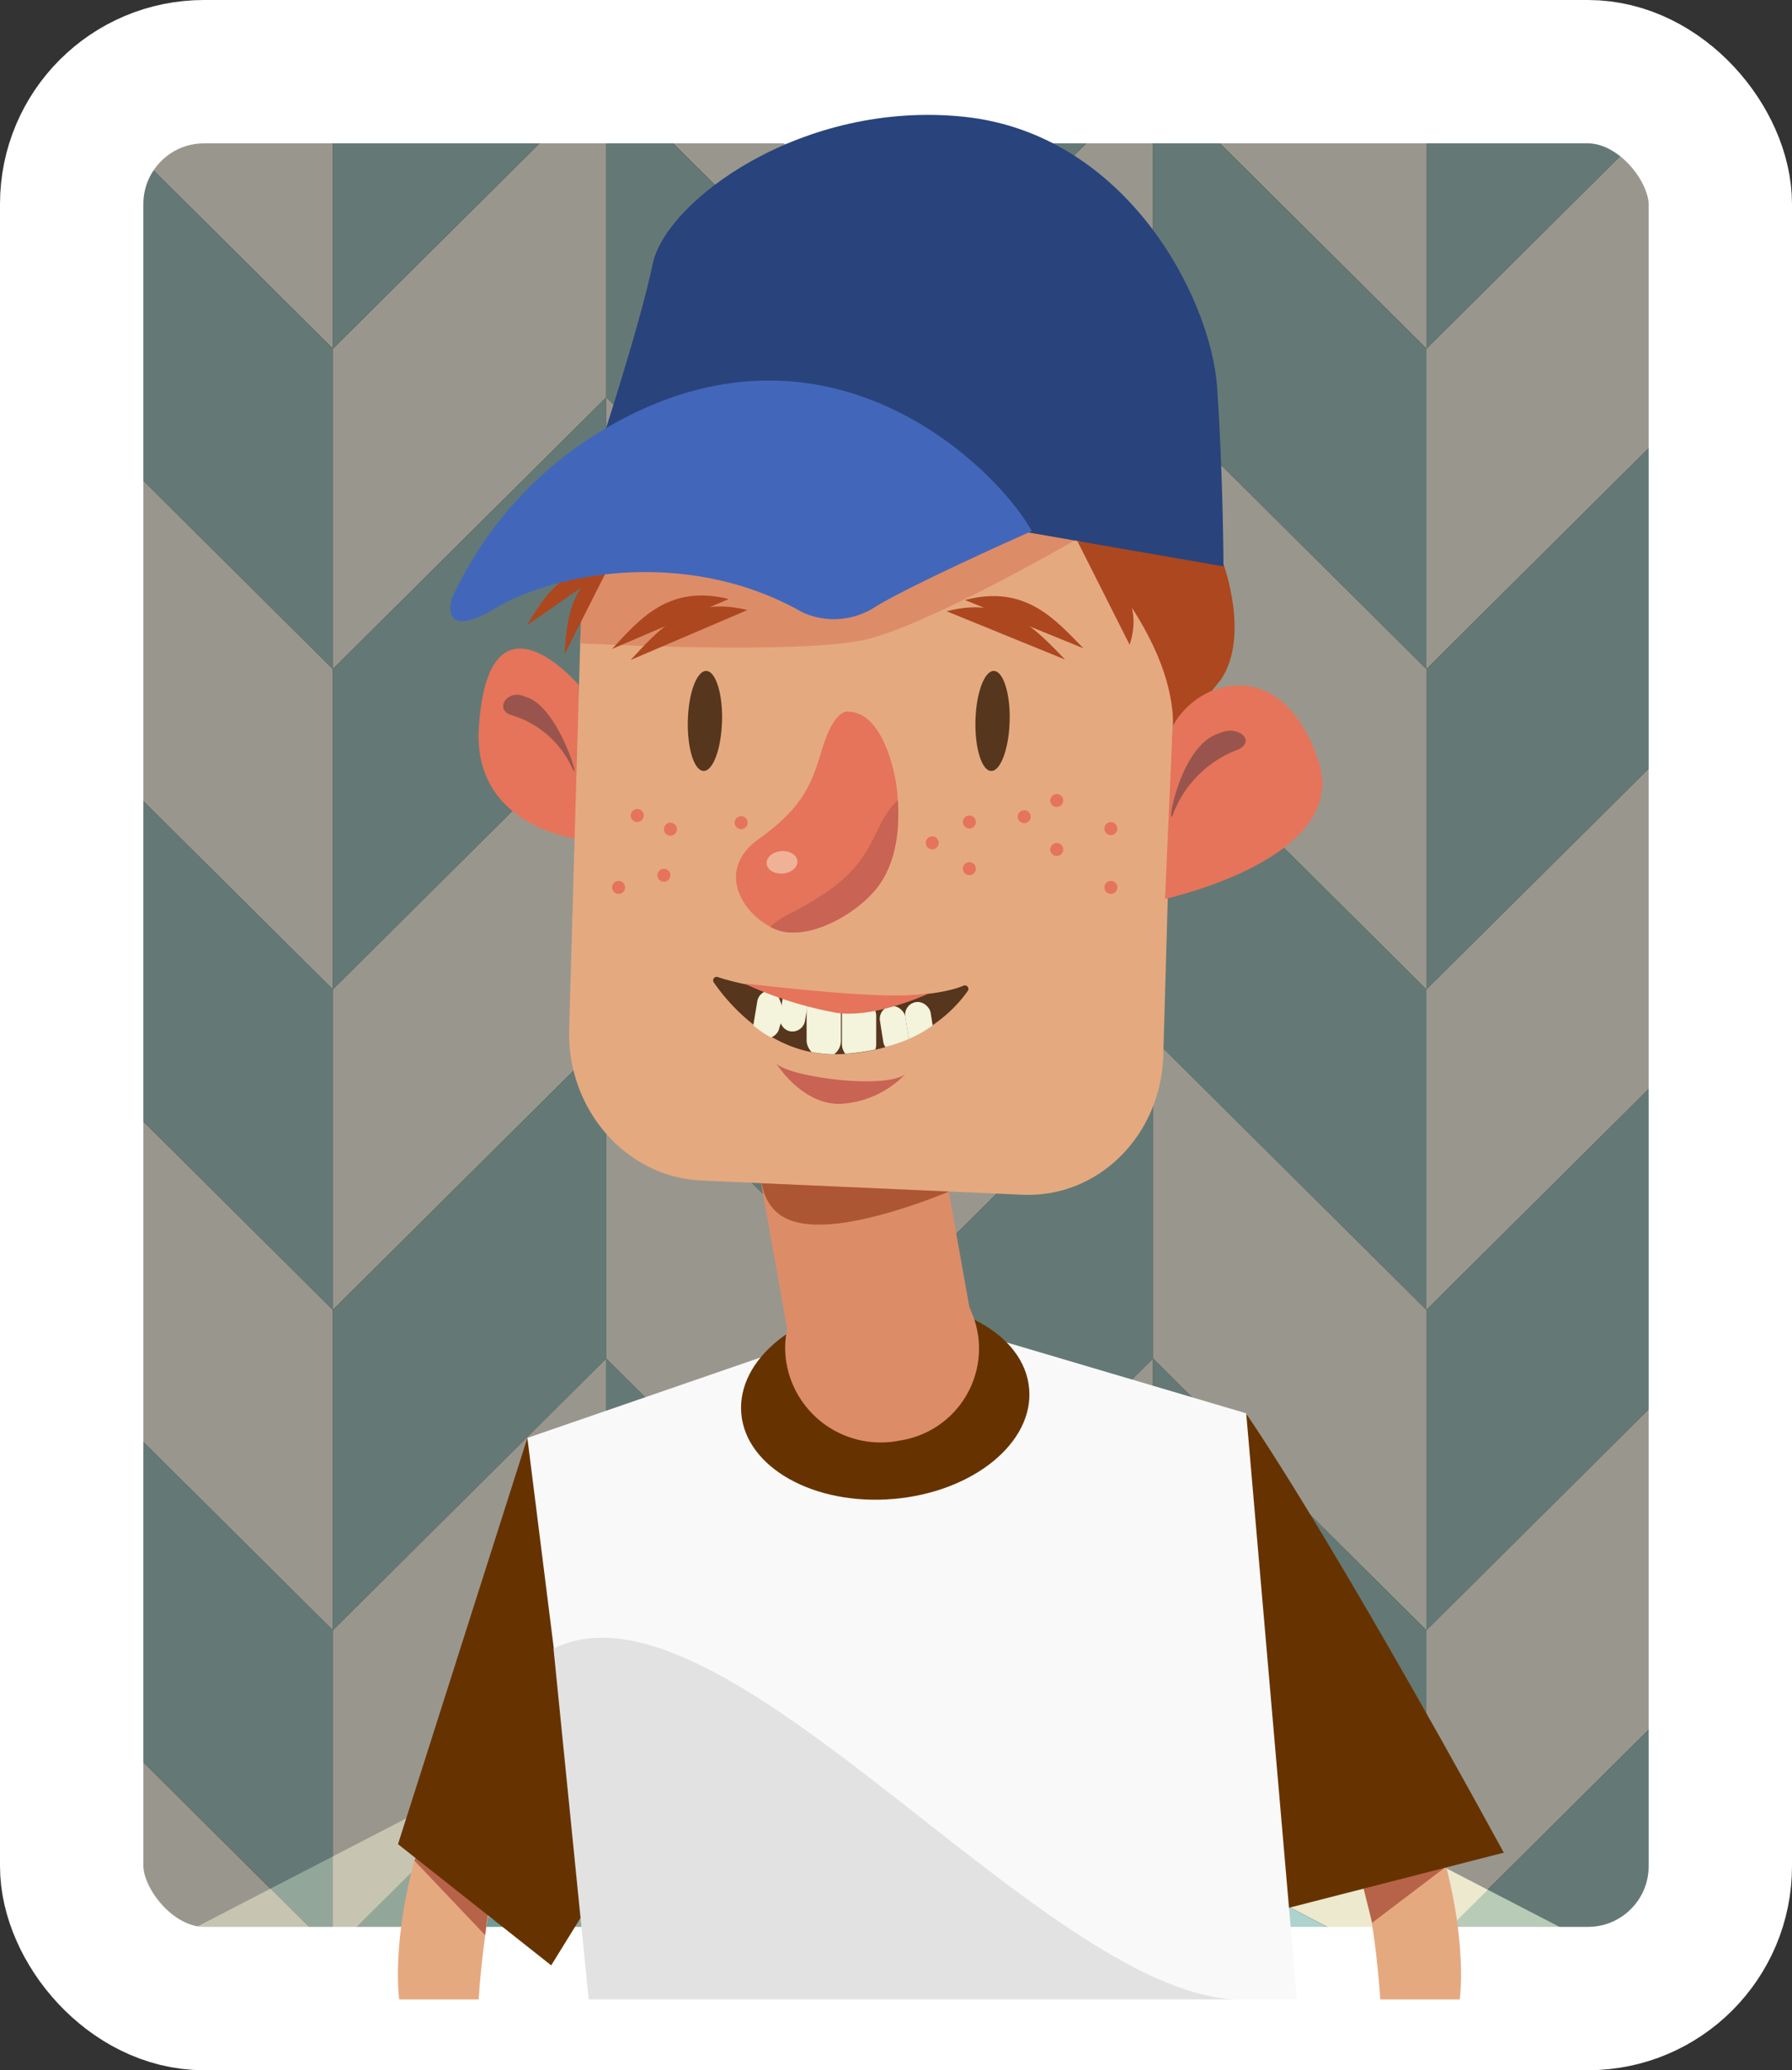 <svg id="baseball" xmlns="http://www.w3.org/2000/svg" xmlns:xlink="http://www.w3.org/1999/xlink" viewBox="0 0 162.49 187.73"><rect x="0" y="0" width="162.49" height="187.73" fill="#333333" stroke="none"/><defs><style>.cls-1,.cls-11,.cls-17,.cls-2,.cls-25{fill:none;}.cls-2,.cls-4,.cls-6,.cls-8{opacity:0.56;}.cls-3,.cls-4{fill:#eeecc8;}.cls-5,.cls-6{fill:#5ebbc2;}.cls-7{fill:#fcfae3;}.cls-9{fill:#eae6d5;}.cls-10{fill:#8bb1a9;}.cls-11{stroke:#fff;stroke-width:13px;}.cls-11,.cls-17,.cls-25{stroke-miterlimit:10;}.cls-12{fill:#e5a980;}.cls-13{fill:#e5745a;}.cls-14{fill:#dd8c68;}.cls-15{fill:#ad471f;}.cls-16{fill:#29437c;}.cls-17{stroke:#000;}.cls-18{fill:#b76349;}.cls-19{fill:#630;}.cls-20{fill:#99544d;}.cls-21{fill:#f9f9f9;}.cls-22{fill:#4267ba;}.cls-23{fill:#56361d;}.cls-24{fill:#efb297;}.cls-25{stroke:#e5745a;stroke-linecap:round;stroke-width:4px;}.cls-26{fill:#ad5634;}.cls-27{clip-path:url(#clip-path);}.cls-28{fill:#c96353;}.cls-29{clip-path:url(#clip-path-2);}.cls-30{fill:#f4f3dc;}.cls-31{fill:#e2e2e2;}</style><clipPath id="clip-path" transform="translate(-1.01 -1.95)"><path class="cls-1" d="M78,66.49c2.91.08,4.17,5.07,4.37,7.34s.22,5.63-1.56,8.25-6.51,5.32-9.42,4.16S65.7,80.94,69.85,78s4.83-5.25,5.71-8.13C76.72,66,78,66.49,78,66.49Z"/></clipPath><clipPath id="clip-path-2" transform="translate(-1.01 -1.95)"><path class="cls-1" d="M67.4,90.93c2.32,1.86,21,.3,21.1.26S87,96.91,77.34,97.53c-3.73.24-7.9-1.64-9.6-4.35C67.3,92.49,66.89,90.52,67.4,90.93Z"/></clipPath></defs><title>baseball</title><polyline class="cls-2" points="154.12 72.06 116.87 52.78 79.62 72.06 42.37 52.78 5.12 72.06 5.12 72.1 42.37 52.82 79.62 72.1 116.87 52.82 154.12 72.1"/><polyline class="cls-2" points="154.12 61.14 116.87 41.86 79.62 61.14 42.37 41.86 5.12 61.14 5.12 61.18 42.37 41.9 79.62 61.18 116.87 41.9 154.12 61.18"/><polyline class="cls-2" points="154.12 50.22 116.87 30.94 79.62 50.22 42.37 30.94 5.12 50.22 5.12 50.26 42.37 30.98 79.62 50.26 116.87 30.98 154.12 50.26"/><polyline class="cls-2" points="154.12 39.29 116.87 20.02 79.62 39.29 42.37 20.02 5.12 39.29 5.12 39.34 42.37 20.06 79.62 39.34 116.87 20.06 154.12 39.34"/><polyline class="cls-2" points="154.12 159.42 116.87 140.14 79.62 159.42 42.37 140.14 5.12 159.42 5.12 159.47 42.37 140.19 79.62 159.47 116.87 140.19 154.12 159.47"/><polyline class="cls-2" points="154.12 28.37 116.87 9.1 79.62 28.37 42.37 9.1 5.12 28.37 5.12 28.42 42.37 9.14 79.62 28.42 116.87 9.14 154.12 28.42"/><polyline class="cls-2" points="154.12 126.66 116.87 107.38 79.62 126.66 42.37 107.38 5.12 126.66 5.12 126.7 42.37 107.43 79.62 126.7 116.87 107.43 154.12 126.7"/><polyline class="cls-2" points="154.12 82.98 116.87 63.7 79.62 82.98 42.37 63.7 5.12 82.98 5.12 83.02 42.37 63.74 79.62 83.02 116.87 63.74 154.12 83.02"/><polyline class="cls-2" points="154.12 104.82 116.87 85.54 79.62 104.82 42.37 85.54 5.12 104.82 5.12 104.86 42.37 85.59 79.62 104.86 116.87 85.59 154.12 104.86"/><polyline class="cls-2" points="154.12 93.9 116.87 74.62 79.62 93.9 42.37 74.62 5.12 93.9 5.12 93.94 42.37 74.67 79.62 93.94 116.87 74.67 154.12 93.94"/><polygon class="cls-2" points="26.13 6.58 5.12 17.45 5.12 17.5 26.22 6.58 26.13 6.58"/><polyline class="cls-2" points="154.12 137.58 116.87 118.3 79.62 137.58 42.37 118.3 5.12 137.58 5.12 137.63 42.37 118.35 79.62 137.63 116.87 118.35 154.12 137.63"/><polygon class="cls-2" points="26.13 181.31 26.22 181.31 42.37 172.95 58.52 181.31 58.6 181.31 42.37 172.91 26.13 181.31"/><polygon class="cls-1" points="100.64 181.31 100.72 181.31 116.87 172.95 133.02 181.31 133.1 181.31 116.87 172.91 100.64 181.31"/><polyline class="cls-1" points="154.12 17.45 133.1 6.58 133.02 6.58 154.12 17.5"/><polygon class="cls-1" points="100.72 6.58 100.64 6.58 79.62 17.45 58.6 6.58 58.52 6.58 79.62 17.5 100.72 6.58"/><polyline class="cls-2" points="154.12 115.74 116.87 96.46 79.62 115.74 42.37 96.46 5.12 115.74 5.12 115.78 42.37 96.51 79.62 115.78 116.87 96.51 154.12 115.78"/><polyline class="cls-2" points="154.12 148.5 116.87 129.22 79.62 148.5 42.37 129.22 5.12 148.5 5.12 148.55 42.37 129.27 79.62 148.55 116.87 129.27 154.12 148.55"/><polyline class="cls-2" points="154.12 181.26 116.87 161.99 79.62 181.26 42.37 161.99 5.12 181.26 5.12 181.31 42.37 162.03 79.62 181.31 116.87 162.03 154.12 181.31"/><polyline class="cls-2" points="154.12 170.34 116.87 151.06 79.62 170.34 42.37 151.06 5.12 170.34 5.12 170.39 42.37 151.11 79.62 170.39 116.87 151.11 154.12 170.39"/><polygon class="cls-3" points="100.64 6.58 58.6 6.58 79.62 17.45 100.64 6.58"/><polygon class="cls-4" points="5.12 6.58 5.12 17.45 26.13 6.58 5.12 6.58"/><polygon class="cls-4" points="5.12 181.31 26.13 181.31 42.37 172.91 58.6 181.31 79.62 181.31 42.37 162.03 5.12 181.31"/><polygon class="cls-3" points="79.62 181.31 100.64 181.31 116.87 172.91 133.1 181.31 154.12 181.31 116.87 162.03 79.62 181.31"/><polygon class="cls-5" points="100.72 181.31 133.02 181.31 116.87 172.95 100.72 181.31"/><polygon class="cls-6" points="26.22 181.31 58.52 181.31 42.37 172.95 26.22 181.31"/><rect class="cls-2" x="5.12" y="6.58" width="149" height="174.73"/><rect class="cls-7" x="60.79" y="89.73" width="2.56" height="6.67" rx="1.28" ry="1.28"/><g class="cls-8"><polygon class="cls-1" points="104.54 181.31 104.56 181.31 104.55 181.3 104.54 181.31"/><polygon class="cls-1" points="54.96 181.31 54.98 181.31 54.97 181.3 54.96 181.31"/><polygon class="cls-1" points="154.12 181.31 154.12 181.31 154.12 181.31 154.12 181.31"/><polygon class="cls-1" points="54.97 65.09 79.76 89.73 104.55 65.09 129.34 89.73 154.12 65.11 154.12 65.09 129.34 89.72 104.55 65.08 79.76 89.72 54.97 65.08 30.18 89.72 5.39 65.08 5.39 65.09 30.18 89.73 54.97 65.09"/><polygon class="cls-1" points="54.97 36.04 79.76 60.68 104.55 36.04 129.34 60.68 154.12 36.05 154.12 36.04 129.34 60.67 104.55 36.03 79.76 60.67 54.97 36.03 30.18 60.67 5.39 36.03 5.39 36.04 30.18 60.68 54.97 36.04"/><polygon class="cls-1" points="54.97 94.15 79.76 118.79 104.55 94.15 129.34 118.79 154.12 94.16 154.12 94.15 129.34 118.78 104.55 94.14 79.76 118.78 54.97 94.14 30.18 118.78 5.39 94.14 5.39 94.15 30.18 118.79 54.97 94.15"/><polygon class="cls-1" points="54.97 6.99 79.76 31.63 104.55 6.99 129.34 31.63 154.12 7 154.12 6.99 129.34 31.61 104.55 6.97 79.76 31.61 54.97 6.97 30.18 31.61 5.39 6.97 5.39 6.99 30.18 31.63 54.97 6.99"/><polygon class="cls-1" points="54.97 123.2 79.76 147.84 104.55 123.2 129.34 147.84 154.12 123.21 154.12 123.2 129.34 147.83 104.55 123.19 79.76 147.83 54.97 123.19 30.18 147.83 5.39 123.19 5.39 123.2 30.18 147.84 54.97 123.2"/><polygon class="cls-1" points="5.39 181.3 5.39 181.31 5.41 181.31 5.39 181.3"/><polygon class="cls-1" points="54.97 152.25 79.76 176.9 104.55 152.25 129.34 176.9 154.12 152.27 154.12 152.25 129.34 176.88 104.55 152.24 79.76 176.88 54.97 152.24 30.18 176.88 5.39 152.24 5.39 152.25 30.18 176.9 54.97 152.25"/><polygon class="cls-9" points="30.18 6.84 5.39 6.84 5.39 6.97 30.18 31.61 30.18 6.84"/><polygon class="cls-10" points="54.97 6.97 54.97 6.84 30.18 6.84 30.18 31.61 54.97 6.97"/><polygon class="cls-9" points="79.76 31.61 79.76 6.84 54.97 6.84 54.97 6.97 79.76 31.61"/><polygon class="cls-10" points="104.55 6.97 104.55 6.84 79.76 6.84 79.76 31.61 104.55 6.97"/><polygon class="cls-9" points="129.34 31.61 129.34 6.84 104.55 6.84 104.55 6.97 129.34 31.61"/><polygon class="cls-10" points="154.12 6.99 154.12 6.84 129.34 6.84 129.34 31.61 154.12 6.99"/><polygon class="cls-10" points="30.18 31.63 5.39 6.99 5.39 36.03 30.18 60.67 30.18 31.63"/><polygon class="cls-9" points="30.18 31.63 30.18 60.67 54.97 36.03 54.97 6.99 30.18 31.63"/><polygon class="cls-10" points="54.97 6.99 54.97 36.03 79.76 60.67 79.76 31.63 54.97 6.99"/><polygon class="cls-9" points="79.76 31.63 79.76 60.67 104.55 36.03 104.55 6.99 79.76 31.63"/><polygon class="cls-10" points="104.55 6.99 104.55 36.03 129.34 60.67 129.34 31.63 104.55 6.99"/><polygon class="cls-9" points="129.34 60.67 154.12 36.04 154.12 7 129.34 31.63 129.34 60.67"/><polygon class="cls-9" points="30.18 60.68 5.39 36.04 5.39 65.08 30.18 89.72 30.18 60.68"/><polygon class="cls-10" points="30.18 60.68 30.18 89.72 54.97 65.08 54.97 36.04 30.18 60.68"/><polygon class="cls-9" points="54.97 36.04 54.97 65.08 79.76 89.72 79.76 60.68 54.97 36.04"/><polygon class="cls-10" points="79.76 60.68 79.76 89.72 104.55 65.08 104.55 36.04 79.76 60.68"/><polygon class="cls-9" points="104.55 36.04 104.55 65.08 129.34 89.72 129.34 60.68 104.55 36.04"/><polygon class="cls-10" points="129.34 89.72 154.12 65.09 154.12 36.05 129.34 60.68 129.34 89.72"/><polygon class="cls-10" points="30.18 89.73 5.39 65.09 5.39 94.14 30.18 118.78 30.18 89.73"/><polygon class="cls-9" points="30.18 89.73 30.18 118.78 54.97 94.14 54.97 65.09 30.18 89.73"/><polygon class="cls-10" points="54.97 65.09 54.97 94.14 79.76 118.78 79.76 89.73 54.97 65.09"/><polygon class="cls-9" points="79.76 89.73 79.76 118.78 104.55 94.14 104.55 65.09 79.76 89.73"/><polygon class="cls-10" points="104.55 65.09 104.55 94.14 129.34 118.78 129.34 89.73 104.55 65.09"/><polygon class="cls-9" points="129.34 118.78 154.12 94.15 154.12 65.11 129.34 89.73 129.34 118.78"/><polygon class="cls-9" points="30.18 118.79 5.39 94.15 5.39 123.19 30.18 147.83 30.18 118.79"/><polygon class="cls-10" points="30.18 118.79 30.18 147.83 54.97 123.19 54.97 94.15 30.18 118.79"/><polygon class="cls-9" points="54.97 94.15 54.97 123.19 79.76 147.83 79.76 118.79 54.97 94.15"/><polygon class="cls-10" points="79.76 118.79 79.76 147.83 104.55 123.19 104.55 94.15 79.76 118.79"/><polygon class="cls-9" points="104.55 94.15 104.55 123.19 129.34 147.83 129.34 118.79 104.55 94.15"/><polygon class="cls-10" points="129.34 147.83 154.12 123.2 154.12 94.16 129.34 118.79 129.34 147.83"/><polygon class="cls-10" points="30.18 147.84 5.39 123.2 5.39 152.24 30.18 176.88 30.18 147.84"/><polygon class="cls-9" points="30.18 147.84 30.18 176.88 54.97 152.24 54.97 123.2 30.18 147.84"/><polygon class="cls-10" points="54.97 123.2 54.97 152.24 79.76 176.88 79.76 147.84 54.97 123.2"/><polygon class="cls-9" points="79.76 147.84 79.76 176.88 104.55 152.24 104.55 123.2 79.76 147.84"/><polygon class="cls-10" points="104.55 123.2 104.55 152.24 129.34 176.88 129.34 147.84 104.55 123.2"/><polygon class="cls-9" points="129.34 176.88 154.12 152.25 154.12 123.21 129.34 147.84 129.34 176.88"/><polygon class="cls-9" points="30.18 181.31 30.18 176.9 5.39 152.25 5.39 181.3 5.41 181.31 30.18 181.31"/><polygon class="cls-10" points="54.97 152.25 30.18 176.9 30.18 181.31 54.96 181.31 54.97 181.3 54.97 152.25"/><polygon class="cls-9" points="54.97 152.25 54.97 181.3 54.98 181.31 79.76 181.31 79.76 176.9 54.97 152.25"/><polygon class="cls-10" points="104.55 152.25 79.76 176.9 79.76 181.31 104.54 181.31 104.55 181.3 104.55 152.25"/><polygon class="cls-9" points="104.55 152.25 104.55 181.3 104.56 181.31 129.34 181.31 129.34 176.9 104.55 152.25"/><polygon class="cls-10" points="129.34 181.31 154.12 181.31 154.12 181.31 154.12 152.27 129.34 176.9 129.34 181.31"/></g><rect class="cls-11" x="6.5" y="6.5" width="149.49" height="174.73" rx="12" ry="12"/><path class="cls-12" d="M44.41,156.64c-8.83,15.71-7.2,26.62-7.2,26.62h7.2c1-14.51,4.67-19.09,4.67-19.09Z" transform="translate(-1.01 -1.95)"/><path class="cls-13" d="M53.5,64.07c-3.37-3.69-8.43-6.4-9.07,3.87-.57,9.2,9.32,10.15,9.32,10.15" transform="translate(-1.01 -1.95)"/><path class="cls-14" d="M82,130.91l.79-.15A8.32,8.32,0,0,0,89,121l-3.14-17.61a8.08,8.08,0,0,0-9.24-6.81l-.79.15a8.32,8.32,0,0,0-6.29,9.77l3.14,17.61A8.08,8.08,0,0,0,82,130.91Z" transform="translate(-1.01 -1.95)"/><path class="cls-12" d="M64.61,109l29.13,1.29c6.83.3,12.54-5.35,12.75-12.63l1-35c.21-7.28-5.16-13.42-12-13.73L66.37,47.67C59.53,47.36,53.82,53,53.62,60.3l-1,35C52.41,102.55,57.78,108.7,64.61,109Z" transform="translate(-1.01 -1.95)"/><path class="cls-14" d="M98.62,50.86s-13.13,7.62-19,9.06-26,.37-26,.37l.26-8.3,41.61-3Z" transform="translate(-1.01 -1.95)"/><path class="cls-15" d="M111.74,63.54c2.62-3.93.19-10.5.19-10.5L97.65,49.85s10.77,9.84,9.65,19.26Z" transform="translate(-1.01 -1.95)"/><path class="cls-16" d="M88.44,12.54c14.67,1.55,22.39,16.38,22.94,24.61s.57,16.16.57,16.16L55.11,43.43S59,31.64,60.19,25.9,73.77,11,88.44,12.54" transform="translate(-1.01 -1.95)"/><path class="cls-17" d="M70.72,80.32c.27.31,1,0,1.72-.64s1-1.46.74-1.77-1,0-1.72.64S70.44,80,70.72,80.32Z" transform="translate(-1.01 -1.95)"/><path class="cls-17" d="M109.42,75.63c-.34,1.92,0-5.61,1.93-6.95s3.39-.29,3.62.51C115,69.19,110.54,69.4,109.42,75.63Z" transform="translate(-1.01 -1.95)"/><path class="cls-12" d="M126.17,156.64c8.83,15.71,7.2,26.62,7.2,26.62h-7.2c-1-14.51-4.67-19.09-4.67-19.09Z" transform="translate(-1.01 -1.95)"/><polygon class="cls-18" points="123.42 170.36 131.14 169.26 124.42 174.36 123.42 170.36"/><path class="cls-19" d="M137.37,169.95l-19.49,5-14.32-18.29s2.89-28.4,10.45-26.5C114,130.11,121.32,140.6,137.37,169.95Z" transform="translate(-1.01 -1.95)"/><path class="cls-13" d="M78,66.49c2.91.08,4.17,5.07,4.37,7.34s.22,5.63-1.56,8.25-6.51,5.32-9.42,4.16S65.7,80.94,69.85,78s4.83-5.25,5.71-8.13C76.72,66,78,66.49,78,66.49Z" transform="translate(-1.01 -1.95)"/><path class="cls-17" d="M106.18,85.61" transform="translate(-1.01 -1.95)"/><path class="cls-17" d="M119.81,69.71" transform="translate(-1.01 -1.95)"/><path class="cls-13" d="M107.34,67.81c2.34-4.44,10.09-6.52,13.25,3.25,2.83,8.76-13.94,12.4-13.94,12.4" transform="translate(-1.01 -1.95)"/><path class="cls-20" d="M52.89,71.59c.88,1.82-1.18-5.51-4.14-6.42L48.27,65c-1.46-.35-2.33,1.36-.91,1.79A8.79,8.79,0,0,1,52.89,71.59Z" transform="translate(-1.01 -1.95)"/><path class="cls-20" d="M107.41,75.69c-.72,2,.38-5.64,3.8-7.11l.56-.22c1.71-.62,3.1.89,1.45,1.58A10.06,10.06,0,0,0,107.41,75.69Z" transform="translate(-1.01 -1.95)"/><path class="cls-15" d="M98.62,50.86c2.78,2.4,6.31,5,4.82,9.56Z" transform="translate(-1.01 -1.95)"/><path class="cls-15" d="M97.59,61.76c-2.52-2.57-5.26-5.83-10.74-4.38Z" transform="translate(-1.01 -1.95)"/><path class="cls-15" d="M99.25,60.74c-2.52-2.57-5.26-5.83-10.74-4.38Z" transform="translate(-1.01 -1.95)"/><path class="cls-15" d="M48.77,58.67c1.51-2.42,3.07-5.41,7.54-5.25Z" transform="translate(-1.01 -1.95)"/><path class="cls-18" d="M45.7,172.76c-.59,3.35-.7,4.67-.7,4.67l-6.42-6.76,1.1-2Z" transform="translate(-1.01 -1.95)"/><path class="cls-15" d="M52.19,61.31c.25-2.91.28-6.34,4.27-8.46Z" transform="translate(-1.01 -1.95)"/><polyline class="cls-19" points="36.09 167.23 47.82 130.39 57.52 166.02 49.98 178.22"/><polygon class="cls-21" points="47.82 130.39 71.71 122.15 88.66 120.96 113 128.16 117.6 181.31 54.21 181.31 47.82 130.39"/><ellipse class="cls-19" cx="81.27" cy="129.01" rx="13.1" ry="8.9" transform="translate(-11.83 5.54) rotate(-4.95)"/><path class="cls-14" d="M82.59,132.58h0a8.44,8.44,0,0,0,7.09-9.66l-.1-.51a8.67,8.67,0,0,0-10.18-6.58h0a8.44,8.44,0,0,0-7.09,9.66l.1.51A8.67,8.67,0,0,0,82.59,132.58Z" transform="translate(-1.01 -1.95)"/><path class="cls-22" d="M94.57,50.11c-3.21-5.77-18.82-21.38-39.17-9A34.53,34.53,0,0,0,42,56.17s-1.35,4.08,4,.9,17.42-5.5,27.78.41a6.87,6.87,0,0,0,6.72-.58C84.32,54.64,94.57,50.11,94.57,50.11Z" transform="translate(-1.01 -1.95)"/><path class="cls-23" d="M89.46,67.26c-.07,2.5.56,4.57,1.42,4.6s1.6-2,1.68-4.47-.56-4.57-1.42-4.6S89.53,64.76,89.46,67.26Z" transform="translate(-1.01 -1.95)"/><path class="cls-23" d="M63.38,67.26c-.07,2.5.56,4.57,1.42,4.6s1.6-2,1.68-4.47-.56-4.57-1.42-4.6S63.45,64.76,63.38,67.26Z" transform="translate(-1.01 -1.95)"/><ellipse class="cls-24" cx="71.91" cy="80.15" rx="1.4" ry="1.02" transform="translate(-7.65 4.55) rotate(-4.95)"/><path class="cls-25" d="M134.24,177.33" transform="translate(-1.01 -1.95)"/><path class="cls-26" d="M87.07,110l-17-.75c.67,3.63,3.73,3.87,6.11,3.72C80.75,112.68,87.07,110,87.07,110Z" transform="translate(-1.01 -1.95)"/><g class="cls-27"><path class="cls-28" d="M84,73.85c3.9,0,5.41,4.54,5.59,6.63a9.24,9.24,0,0,1-2.4,7.69c-2.49,2.49-8.92,5.16-12.78,4.19s-7.39-4.7-1.73-7.59,6.67-5,8-7.73C82.37,73.49,84,73.85,84,73.85Z" transform="translate(-1.01 -1.95)"/></g><path class="cls-15" d="M58.19,61.8c2.44-2.6,5.07-5.9,10.59-4.53Z" transform="translate(-1.01 -1.95)"/><path class="cls-15" d="M56.5,60.8c2.44-2.6,5.07-5.9,10.59-4.53Z" transform="translate(-1.01 -1.95)"/><circle class="cls-13" cx="57.78" cy="73.95" r="0.59"/><circle class="cls-13" cx="60.79" cy="75.19" r="0.59"/><circle class="cls-13" cx="60.2" cy="79.37" r="0.59"/><circle class="cls-13" cx="56.09" cy="80.47" r="0.59"/><circle class="cls-13" cx="67.2" cy="74.6" r="0.59"/><circle class="cls-13" cx="87.9" cy="74.54" r="0.59"/><circle class="cls-13" cx="87.9" cy="78.77" r="0.59"/><circle class="cls-13" cx="95.82" cy="77.03" r="0.59"/><circle class="cls-13" cx="95.82" cy="72.59" r="0.59"/><circle class="cls-13" cx="92.87" cy="74.06" r="0.59"/><circle class="cls-13" cx="84.53" cy="76.43" r="0.59"/><circle class="cls-13" cx="100.73" cy="80.47" r="0.59"/><circle class="cls-13" cx="100.73" cy="75.14" r="0.59"/><path class="cls-23" d="M66.07,90.54c4.86,1.67,18,2.61,22.31.79a.32.32,0,0,1,.39.47c-2.21,3.14-6.42,5.71-12.11,5.75S67.07,93,65.71,91A.32.32,0,0,1,66.07,90.54Z" transform="translate(-1.01 -1.95)"/><g class="cls-29"><rect class="cls-30" x="76.34" y="90.54" width="3.11" height="5.72" rx="1.55" ry="1.55"/><rect class="cls-30" x="73.14" y="90.2" width="3.11" height="5.72" rx="1.55" ry="1.55"/><rect class="cls-30" x="71.84" y="91.21" width="2.33" height="4.29" rx="1.16" ry="1.16" transform="translate(15.43 -12.73) rotate(9.51)"/><path class="cls-30" d="M70.35,96.07h0a1.17,1.17,0,0,1-1-1.34l.32-1.94a1.17,1.17,0,0,1,1.34-1h0c.63.11,1.06,1.69,1,2.32l-.32,1A1.17,1.17,0,0,1,70.35,96.07Z" transform="translate(-1.01 -1.95)"/><rect class="cls-30" x="83.23" y="92.8" width="2.33" height="4.29" rx="1.16" ry="1.16" transform="translate(-14.75 12.33) rotate(-8.95)"/><rect class="cls-30" x="80.93" y="93.16" width="2.33" height="4.29" rx="1.16" ry="1.16" transform="translate(-14.83 11.98) rotate(-8.95)"/></g><path class="cls-13" d="M68.5,91.14c2.28.21,14.06,1.7,17,.79-1.47.65-5.42,2.29-8.6,1.87A34.47,34.47,0,0,1,68.5,91.14Z" transform="translate(-1.01 -1.95)"/><path class="cls-28" d="M71.38,98.35c.94,1.22,9.82,2.45,11.72,1a8.81,8.81,0,0,1-5.94,2.7C73.65,102.09,71.38,98.35,71.38,98.35Z" transform="translate(-1.01 -1.95)"/><path class="cls-31" d="M51.2,151.44c15.36-7.55,44.09,31,61.78,31.81H54.39Z" transform="translate(-1.01 -1.95)"/></svg>